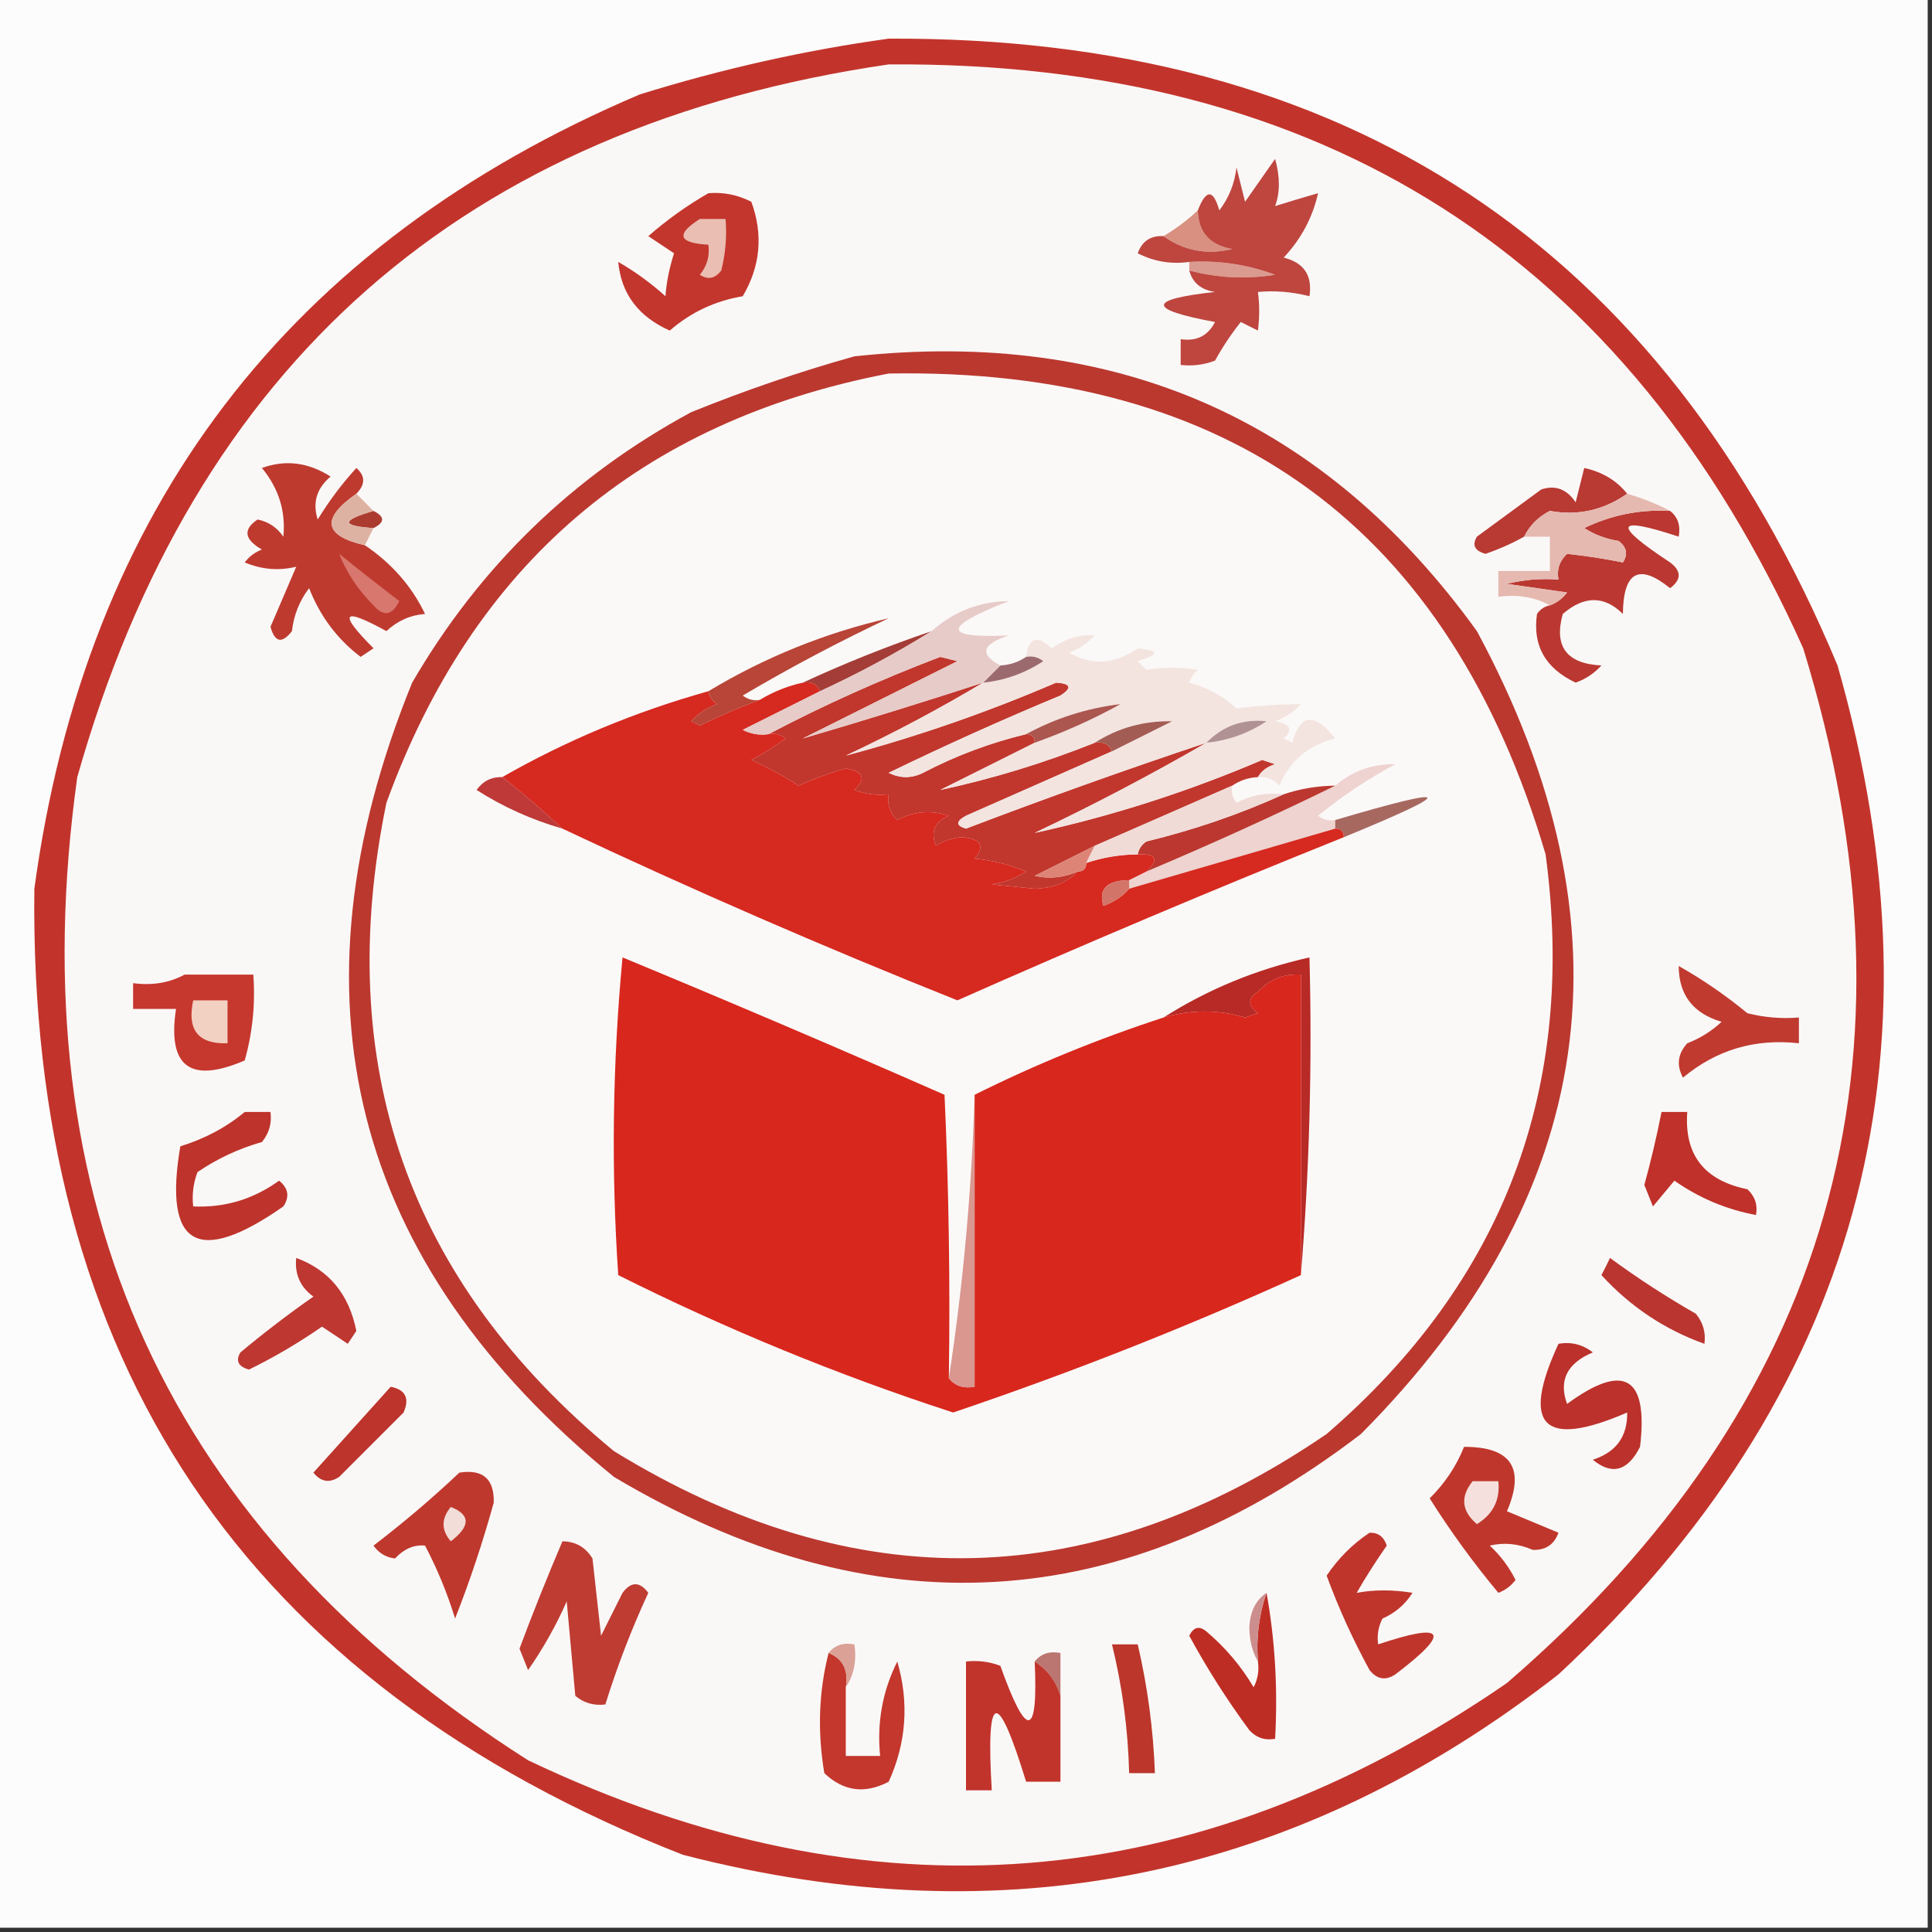 <?xml version="1.0" encoding="UTF-8"?>
<!DOCTYPE svg PUBLIC "-//W3C//DTD SVG 1.1//EN" "http://www.w3.org/Graphics/SVG/1.1/DTD/svg11.dtd">
<svg xmlns="http://www.w3.org/2000/svg" version="1.1" width="225px" height="225px" style="shape-rendering:geometricPrecision; text-rendering:geometricPrecision; image-rendering:optimizeQuality; fill-rule:evenodd; clip-rule:evenodd" xmlns:xlink="http://www.w3.org/1999/xlink">
<rect width="100%" height="100%" fill="#333333" stroke="none"/>
<g><path style="opacity:1" fill="#fdfcfc" d="M -0.5,-0.5 C 74.5,-0.5 149.5,-0.5 224.5,-0.5C 224.5,74.5 224.5,149.5 224.5,224.5C 149.5,224.5 74.5,224.5 -0.5,224.5C -0.5,149.5 -0.5,74.5 -0.5,-0.5 Z"/></g>
<g><path style="opacity:1" fill="#c2342b" d="M 103.5,4.5 C 156.722,4.25 193.555,28.584 214,77.5C 227.114,123.467 216.281,162.634 181.5,195C 151.071,218.742 117.071,225.742 79.5,216C 28.514,195.985 3.347,158.485 4,103.5C 10.028,59.249 33.528,28.416 74.5,11C 84.108,8.011 93.775,5.845 103.5,4.5 Z"/></g>
<g><path style="opacity:1" fill="#faf8f7" d="M 103.5,7.5 C 153.985,7.136 189.485,29.803 210,75.5C 224.714,123.307 213.214,163.473 175.5,196C 139.269,220.944 101.269,223.944 61.5,205C 19.567,178.288 2.067,140.121 9,90.5C 22.598,42.4 54.098,14.733 103.5,7.5 Z"/></g>
<g><path style="opacity:1" fill="#c3372c" d="M 96.5,192.5 C 98.177,193.183 98.843,194.517 98.5,196.5C 98.5,199.167 98.5,201.833 98.5,204.5C 99.833,204.5 101.167,204.5 102.5,204.5C 102.11,200.606 102.777,196.94 104.5,193.5C 105.888,198.29 105.554,202.957 103.5,207.5C 100.718,208.952 98.219,208.619 96,206.5C 95.185,201.648 95.352,196.981 96.5,192.5 Z"/></g>
<g><path style="opacity:1" fill="#bb7671" d="M 120.5,193.5 C 121.209,192.596 122.209,192.263 123.5,192.5C 123.5,194.167 123.5,195.833 123.5,197.5C 122.978,195.781 121.978,194.448 120.5,193.5 Z"/></g>
<g><path style="opacity:1" fill="#bf352c" d="M 159.5,178.5 C 160.497,178.47 161.164,178.97 161.5,180C 160.139,181.962 158.972,183.796 158,185.5C 160.042,185.123 162.209,185.123 164.5,185.5C 163.653,186.845 162.487,187.845 161,188.5C 160.517,189.448 160.351,190.448 160.5,191.5C 168.374,188.868 169.041,190.035 162.5,195C 161.365,195.749 160.365,195.583 159.5,194.5C 157.557,190.947 155.89,187.281 154.5,183.5C 155.855,181.479 157.521,179.812 159.5,178.5 Z"/></g>
<g><path style="opacity:1" fill="#be2d24" d="M 147.5,185.5 C 148.489,190.975 148.822,196.642 148.5,202.5C 147.325,202.719 146.325,202.386 145.5,201.5C 142.917,198.003 140.584,194.336 138.5,190.5C 139.002,189.479 139.668,189.312 140.5,190C 142.709,191.873 144.542,194.04 146,196.5C 146.483,195.552 146.649,194.552 146.5,193.5C 146.279,190.721 146.612,188.054 147.5,185.5 Z"/></g>
<g><path style="opacity:1" fill="#dba196" d="M 96.5,192.5 C 97.209,191.596 98.209,191.263 99.5,191.5C 99.784,193.415 99.451,195.081 98.5,196.5C 98.843,194.517 98.177,193.183 96.5,192.5 Z"/></g>
<g><path style="opacity:1" fill="#cc8e8c" d="M 147.5,185.5 C 146.612,188.054 146.279,190.721 146.5,193.5C 145.844,192.378 145.511,191.045 145.5,189.5C 145.585,187.667 146.252,186.334 147.5,185.5 Z"/></g>
<g><path style="opacity:1" fill="#bf3c33" d="M 65.5,179.5 C 67.017,179.511 68.184,180.177 69,181.5C 69.333,184.5 69.667,187.5 70,190.5C 70.833,188.833 71.667,187.167 72.5,185.5C 73.5,184.167 74.5,184.167 75.5,185.5C 73.536,189.754 71.869,194.088 70.5,198.5C 69.178,198.67 68.011,198.337 67,197.5C 66.667,193.833 66.333,190.167 66,186.5C 64.767,189.297 63.267,191.963 61.5,194.5C 61.167,193.667 60.833,192.833 60.5,192C 62.062,187.817 63.729,183.65 65.5,179.5 Z"/></g>
<g><path style="opacity:1" fill="#bf382d" d="M 53.5,171.5 C 56.243,171.077 57.577,172.244 57.5,175C 56.224,179.616 54.724,184.116 53,188.5C 52.094,185.546 50.927,182.713 49.5,180C 48.223,179.873 47.057,180.373 46,181.5C 44.941,181.37 44.108,180.87 43.5,180C 47.025,177.302 50.358,174.469 53.5,171.5 Z"/></g>
<g><path style="opacity:1" fill="#f3ddd8" d="M 52.5,175.5 C 54.807,176.405 54.807,177.738 52.5,179.5C 51.374,178.192 51.374,176.858 52.5,175.5 Z"/></g>
<g><path style="opacity:1" fill="#bf372c" d="M 170.5,168.5 C 175.984,168.481 177.65,170.981 175.5,176C 177.5,176.833 179.5,177.667 181.5,178.5C 181,179.881 180,180.547 178.5,180.5C 176.845,179.772 175.179,179.605 173.5,180C 174.743,181.154 175.743,182.488 176.5,184C 175.975,184.692 175.308,185.192 174.5,185.5C 171.589,182.01 168.922,178.344 166.5,174.5C 168.278,172.736 169.611,170.736 170.5,168.5 Z"/></g>
<g><path style="opacity:1" fill="#f5e0dd" d="M 171.5,172.5 C 172.5,172.5 173.5,172.5 174.5,172.5C 174.716,174.681 173.883,176.347 172,177.5C 170.212,175.977 170.045,174.31 171.5,172.5 Z"/></g>
<g><path style="opacity:1" fill="#bc342b" d="M 45.5,161.5 C 47.225,161.843 47.725,162.843 47,164.5C 44.5,167 42,169.5 39.5,172C 38.365,172.749 37.365,172.583 36.5,171.5C 39.522,168.147 42.522,164.813 45.5,161.5 Z"/></g>
<g><path style="opacity:1" fill="#bc312b" d="M 181.5,156.5 C 182.978,156.238 184.311,156.571 185.5,157.5C 182.5,158.758 181.5,160.758 182.5,163.5C 189.137,158.634 191.97,160.3 191,168.5C 189.56,171.335 187.727,171.835 185.5,170C 188.215,169.125 189.548,167.292 189.5,164.5C 179.736,168.736 177.07,166.07 181.5,156.5 Z"/></g>
<g><path style="opacity:1" fill="#bb382f" d="M 99.5,41.5 C 130.058,38.205 154.224,48.872 172,73.5C 190.623,108.016 186.123,139.183 158.5,167C 130.673,188.301 101.673,189.968 71.5,172C 40.886,147.047 33.053,116.214 48,79.5C 55.884,65.949 66.717,55.449 80.5,48C 86.82,45.442 93.153,43.276 99.5,41.5 Z"/></g>
<g><path style="opacity:1" fill="#be3731" d="M 34.5,146.5 C 38.32,147.903 40.653,150.736 41.5,155C 41.167,155.5 40.833,156 40.5,156.5C 39.5,155.833 38.5,155.167 37.5,154.5C 34.787,156.382 31.953,158.049 29,159.5C 27.742,159.15 27.409,158.483 28,157.5C 30.743,155.212 33.577,153.045 36.5,151C 34.963,149.89 34.297,148.39 34.5,146.5 Z"/></g>
<g><path style="opacity:1" fill="#bb3530" d="M 187.5,146.5 C 190.681,148.837 194.014,151.004 197.5,153C 198.337,154.011 198.67,155.178 198.5,156.5C 193.878,154.85 189.878,152.183 186.5,148.5C 186.863,147.817 187.196,147.15 187.5,146.5 Z"/></g>
<g><path style="opacity:1" fill="#be332b" d="M 28.5,129.5 C 29.5,129.5 30.5,129.5 31.5,129.5C 31.67,130.822 31.337,131.989 30.5,133C 27.804,133.765 25.304,134.932 23,136.5C 22.51,137.793 22.343,139.127 22.5,140.5C 26.169,140.668 29.502,139.668 32.5,137.5C 33.583,138.365 33.749,139.365 33,140.5C 23.017,147.475 19.017,145.142 21,133.5C 23.849,132.622 26.349,131.289 28.5,129.5 Z"/></g>
<g><path style="opacity:1" fill="#bf312a" d="M 193.5,129.5 C 194.5,129.5 195.5,129.5 196.5,129.5C 196.131,134.477 198.465,137.477 203.5,138.5C 204.386,139.325 204.719,140.325 204.5,141.5C 201.032,140.848 197.865,139.515 195,137.5C 194.167,138.5 193.333,139.5 192.5,140.5C 192.167,139.667 191.833,138.833 191.5,138C 192.275,135.178 192.942,132.344 193.5,129.5 Z"/></g>
<g><path style="opacity:1" fill="#c03a30" d="M 195.5,112.5 C 198.283,114.067 200.949,115.9 203.5,118C 205.473,118.495 207.473,118.662 209.5,118.5C 209.5,119.5 209.5,120.5 209.5,121.5C 204.394,120.925 199.894,122.259 196,125.5C 195.219,124.056 195.386,122.723 196.5,121.5C 198.002,120.917 199.335,120.084 200.5,119C 197.179,118.03 195.513,115.863 195.5,112.5 Z"/></g>
<g><path style="opacity:1" fill="#c6372e" d="M 21.5,113.5 C 24.167,113.5 26.833,113.5 29.5,113.5C 29.751,116.909 29.417,120.242 28.5,123.5C 22.148,126.232 19.482,124.232 20.5,117.5C 18.833,117.5 17.167,117.5 15.5,117.5C 15.5,116.5 15.5,115.5 15.5,114.5C 17.735,114.795 19.735,114.461 21.5,113.5 Z"/></g>
<g><path style="opacity:1" fill="#f3d1c2" d="M 22.5,116.5 C 23.833,116.5 25.167,116.5 26.5,116.5C 26.5,118.167 26.5,119.833 26.5,121.5C 23.09,121.616 21.756,119.95 22.5,116.5 Z"/></g>
<g><path style="opacity:1" fill="#ba3831" d="M 194.5,59.5 C 195.404,60.209 195.737,61.209 195.5,62.5C 188.058,60.041 187.725,61.041 194.5,65.5C 195.833,66.5 195.833,67.5 194.5,68.5C 190.882,65.575 189.049,66.575 189,71.5C 186.838,69.353 184.504,69.353 182,71.5C 180.948,75.293 182.448,77.293 186.5,77.5C 185.672,78.415 184.672,79.081 183.5,79.5C 179.964,77.835 178.464,75.169 179,71.5C 179.383,70.944 179.883,70.611 180.5,70.5C 181.289,70.217 181.956,69.717 182.5,69C 180.167,68.667 177.833,68.333 175.5,68C 177.473,67.504 179.473,67.338 181.5,67.5C 181.281,66.325 181.614,65.325 182.5,64.5C 184.671,64.727 186.838,65.06 189,65.5C 189.617,64.551 189.451,63.718 188.5,63C 187.062,62.781 185.729,62.281 184.5,61.5C 187.654,59.974 190.987,59.307 194.5,59.5 Z"/></g>
<g><path style="opacity:1" fill="#b93933" d="M 189.5,57.5 C 186.735,59.426 183.735,60.093 180.5,59.5C 179.145,60.188 178.145,61.188 177.5,62.5C 176.085,63.289 174.585,63.956 173,64.5C 171.743,64.15 171.409,63.483 172,62.5C 174.5,60.667 177,58.833 179.5,57C 181.135,56.46 182.468,56.96 183.5,58.5C 183.833,57.167 184.167,55.833 184.5,54.5C 186.598,54.957 188.264,55.957 189.5,57.5 Z"/></g>
<g><path style="opacity:1" fill="#e5b9b0" d="M 189.5,57.5 C 191.306,58.024 192.972,58.691 194.5,59.5C 190.987,59.307 187.654,59.974 184.5,61.5C 185.729,62.281 187.062,62.781 188.5,63C 189.451,63.718 189.617,64.551 189,65.5C 186.838,65.06 184.671,64.727 182.5,64.5C 181.614,65.325 181.281,66.325 181.5,67.5C 179.473,67.338 177.473,67.504 175.5,68C 177.833,68.333 180.167,68.667 182.5,69C 181.956,69.717 181.289,70.217 180.5,70.5C 178.735,69.539 176.735,69.205 174.5,69.5C 174.5,68.5 174.5,67.5 174.5,66.5C 176.5,66.5 178.5,66.5 180.5,66.5C 180.5,65.167 180.5,63.833 180.5,62.5C 179.5,62.5 178.5,62.5 177.5,62.5C 178.145,61.188 179.145,60.188 180.5,59.5C 183.735,60.093 186.735,59.426 189.5,57.5 Z"/></g>
<g><path style="opacity:1" fill="#ac3b2f" d="M 43.5,59.5 C 44.833,60.167 44.833,60.833 43.5,61.5C 39.711,61.263 39.711,60.596 43.5,59.5 Z"/></g>
<g><path style="opacity:1" fill="#be3a2f" d="M 41.5,57.5 C 37.361,60.39 37.695,62.39 42.5,63.5C 45.619,65.61 47.953,68.277 49.5,71.5C 47.8,71.626 46.3,72.293 45,73.5C 39.844,70.661 39.344,71.328 43.5,75.5C 43,75.833 42.5,76.167 42,76.5C 39.28,74.437 37.28,71.77 36,68.5C 34.883,69.949 34.216,71.616 34,73.5C 32.844,74.993 32.01,74.826 31.5,73C 32.504,70.65 33.504,68.316 34.5,66C 32.473,66.498 30.473,66.331 28.5,65.5C 29.025,64.808 29.692,64.308 30.5,64C 28.441,62.815 28.274,61.648 30,60.5C 31.261,60.759 32.261,61.426 33,62.5C 33.288,59.528 32.455,56.861 30.5,54.5C 33.244,53.509 35.911,53.843 38.5,55.5C 36.876,56.869 36.376,58.535 37,60.5C 38.308,58.359 39.808,56.359 41.5,54.5C 42.562,55.425 42.562,56.425 41.5,57.5 Z"/></g>
<g><path style="opacity:1" fill="#d8776d" d="M 39.5,64.5 C 41.734,66.305 44.067,68.138 46.5,70C 45.675,71.688 44.675,71.855 43.5,70.5C 41.722,68.736 40.389,66.736 39.5,64.5 Z"/></g>
<g><path style="opacity:1" fill="#deb2a3" d="M 41.5,57.5 C 42.167,58.167 42.833,58.833 43.5,59.5C 39.711,60.596 39.711,61.263 43.5,61.5C 43.167,62.167 42.833,62.833 42.5,63.5C 37.695,62.39 37.361,60.39 41.5,57.5 Z"/></g>
<g><path style="opacity:1" fill="#fbf9f8" d="M 103.5,43.5 C 143.294,42.811 168.794,61.478 180,99.5C 183.642,126.696 175.142,149.196 154.5,167C 127.285,185.604 99.619,186.271 71.5,169C 47.549,149.242 38.716,124.075 45,93.5C 55.088,65.721 74.588,49.054 103.5,43.5 Z"/></g>
<g><path style="opacity:1" fill="#b72a26" d="M 151.5,148.5 C 151.5,136.833 151.5,125.167 151.5,113.5C 149.516,113.383 147.85,114.05 146.5,115.5C 145.289,116.274 145.289,117.107 146.5,118C 146,118.167 145.5,118.333 145,118.5C 141.865,117.568 138.699,117.568 135.5,118.5C 140.664,115.216 146.331,112.882 152.5,111.5C 152.829,124.011 152.495,136.345 151.5,148.5 Z"/></g>
<g><path style="opacity:1" fill="#d8271d" d="M 110.5,160.5 C 111.209,161.404 112.209,161.737 113.5,161.5C 113.5,150.167 113.5,138.833 113.5,127.5C 120.538,123.988 127.871,120.988 135.5,118.5C 138.699,117.568 141.865,117.568 145,118.5C 145.5,118.333 146,118.167 146.5,118C 145.289,117.107 145.289,116.274 146.5,115.5C 147.85,114.05 149.516,113.383 151.5,113.5C 151.5,125.167 151.5,136.833 151.5,148.5C 138.342,154.488 124.842,159.821 111,164.5C 97.613,160.148 84.613,154.815 72,148.5C 71.167,136.153 71.334,123.82 72.5,111.5C 85.073,116.704 97.573,122.038 110,127.5C 110.5,138.495 110.667,149.495 110.5,160.5 Z"/></g>
<g><path style="opacity:1" fill="#d99790" d="M 113.5,127.5 C 113.5,138.833 113.5,150.167 113.5,161.5C 112.209,161.737 111.209,161.404 110.5,160.5C 112.159,149.705 113.159,138.705 113.5,127.5 Z"/></g>
<g><path style="opacity:1" fill="#eed3d0" d="M 155.5,95.5 C 155.5,95.833 155.5,96.167 155.5,96.5C 147.51,98.826 139.51,101.16 131.5,103.5C 131.5,103.167 131.5,102.833 131.5,102.5C 132.167,102.167 132.833,101.833 133.5,101.5C 140.995,98.343 148.328,95.01 155.5,91.5C 157.516,89.773 159.849,88.939 162.5,89C 159.31,90.712 156.31,92.712 153.5,95C 154.094,95.464 154.761,95.631 155.5,95.5 Z"/></g>
<g><path style="opacity:1" fill="#bb372f" d="M 155.5,91.5 C 148.328,95.01 140.995,98.343 133.5,101.5C 135.031,100.075 134.698,99.409 132.5,99.5C 132.611,98.883 132.944,98.383 133.5,98C 139.107,96.632 144.441,94.799 149.5,92.5C 151.435,91.85 153.435,91.517 155.5,91.5 Z"/></g>
<g><path style="opacity:1" fill="#c1372d" d="M 114.5,79.5 C 109.355,82.574 104.022,85.407 98.5,88C 106.77,85.798 114.936,82.964 123,79.5C 124.722,79.611 124.888,80.111 123.5,81C 116.75,83.806 110.083,86.806 103.5,90C 104.833,90.667 106.167,90.667 107.5,90C 111.33,88.002 115.33,86.502 119.5,85.5C 120.167,85.5 120.5,85.833 120.5,86.5C 116.86,88.32 113.193,90.153 109.5,92C 115.581,90.697 121.581,88.864 127.5,86.5C 128.492,86.328 129.158,86.662 129.5,87.5C 123.885,89.971 118.219,92.471 112.5,95C 111.304,95.654 111.304,96.154 112.5,96.5C 121.804,92.955 131.137,89.622 140.5,86.5C 134.021,90.241 127.354,93.741 120.5,97C 129.512,95.032 138.346,92.199 147,88.5C 147.5,88.667 148,88.833 148.5,89C 147.584,89.278 146.918,89.778 146.5,90.5C 145.391,90.557 144.391,90.89 143.5,91.5C 138.171,93.831 132.838,96.164 127.5,98.5C 125.22,99.64 122.886,100.807 120.5,102C 122.197,102.384 123.863,102.218 125.5,101.5C 124.306,102.777 122.64,103.444 120.5,103.5C 118.833,103.333 117.167,103.167 115.5,103C 116.938,102.781 118.271,102.281 119.5,101.5C 117.577,100.692 115.577,100.192 113.5,100C 114.741,98.513 114.241,97.68 112,97.5C 110.893,97.585 109.893,97.919 109,98.5C 108.342,96.892 108.842,95.725 110.5,95C 108.432,94.313 106.432,94.48 104.5,95.5C 103.614,94.675 103.281,93.675 103.5,92.5C 102.127,92.657 100.793,92.49 99.5,92C 100.902,90.657 100.569,89.824 98.5,89.5C 96.618,90.024 94.784,90.691 93,91.5C 91.24,90.37 89.407,89.37 87.5,88.5C 88.908,87.757 90.241,86.923 91.5,86C 90.906,85.536 90.239,85.369 89.5,85.5C 95.903,82.134 102.57,79.134 109.5,76.5C 110.167,76.667 110.833,76.833 111.5,77C 105.5,80 99.5,83 93.5,86C 100.467,83.957 107.467,81.79 114.5,79.5 Z"/></g>
<g><path style="opacity:1" fill="#a76860" d="M 156.5,97.5 C 156.5,96.833 156.167,96.5 155.5,96.5C 155.5,96.167 155.5,95.833 155.5,95.5C 169.474,91.373 169.808,92.039 156.5,97.5 Z"/></g>
<g><path style="opacity:1" fill="#d62920" d="M 93.5,79.5 C 94.492,79.328 95.158,79.662 95.5,80.5C 92.522,81.989 89.522,83.489 86.5,85C 87.448,85.483 88.448,85.65 89.5,85.5C 90.239,85.369 90.906,85.536 91.5,86C 90.241,86.923 88.908,87.757 87.5,88.5C 89.407,89.37 91.24,90.37 93,91.5C 94.784,90.691 96.618,90.024 98.5,89.5C 100.569,89.824 100.902,90.657 99.5,92C 100.793,92.49 102.127,92.657 103.5,92.5C 103.281,93.675 103.614,94.675 104.5,95.5C 106.432,94.48 108.432,94.313 110.5,95C 108.842,95.725 108.342,96.892 109,98.5C 109.893,97.919 110.893,97.585 112,97.5C 114.241,97.68 114.741,98.513 113.5,100C 115.577,100.192 117.577,100.692 119.5,101.5C 118.271,102.281 116.938,102.781 115.5,103C 117.167,103.167 118.833,103.333 120.5,103.5C 122.64,103.444 124.306,102.777 125.5,101.5C 126.167,101.5 126.5,101.167 126.5,100.5C 128.435,99.85 130.435,99.517 132.5,99.5C 134.698,99.409 135.031,100.075 133.5,101.5C 132.833,101.833 132.167,102.167 131.5,102.5C 128.903,102.533 127.903,103.533 128.5,105.5C 129.739,105.058 130.739,104.391 131.5,103.5C 139.51,101.16 147.51,98.826 155.5,96.5C 156.167,96.5 156.5,96.833 156.5,97.5C 141.341,103.583 126.341,109.917 111.5,116.5C 95.966,110.301 80.633,103.634 65.5,96.5C 63.207,94.369 60.874,92.369 58.5,90.5C 65.984,86.219 73.984,82.886 82.5,80.5C 82.611,81.117 82.944,81.617 83.5,82C 82.328,82.419 81.328,83.085 80.5,84C 80.833,84.167 81.167,84.333 81.5,84.5C 83.885,83.338 86.219,82.338 88.5,81.5C 90.049,80.559 91.716,79.892 93.5,79.5 Z"/></g>
<g><path style="opacity:1" fill="#d37468" d="M 131.5,102.5 C 131.5,102.833 131.5,103.167 131.5,103.5C 130.739,104.391 129.739,105.058 128.5,105.5C 127.903,103.533 128.903,102.533 131.5,102.5 Z"/></g>
<g><path style="opacity:1" fill="#dd8477" d="M 127.5,98.5 C 127.167,99.167 126.833,99.833 126.5,100.5C 126.5,101.167 126.167,101.5 125.5,101.5C 123.863,102.218 122.197,102.384 120.5,102C 122.886,100.807 125.22,99.64 127.5,98.5 Z"/></g>
<g><path style="opacity:1" fill="#f1dbd7" d="M 143.5,91.5 C 143.369,92.239 143.536,92.906 144,93.5C 145.699,92.594 147.533,92.261 149.5,92.5C 144.441,94.799 139.107,96.632 133.5,98C 132.944,98.383 132.611,98.883 132.5,99.5C 130.435,99.517 128.435,99.85 126.5,100.5C 126.833,99.833 127.167,99.167 127.5,98.5C 132.838,96.164 138.171,93.831 143.5,91.5 Z"/></g>
<g><path style="opacity:1" fill="#be3937" d="M 58.5,90.5 C 60.874,92.369 63.207,94.369 65.5,96.5C 61.947,95.483 58.614,93.983 55.5,92C 56.244,90.961 57.244,90.461 58.5,90.5 Z"/></g>
<g><path style="opacity:1" fill="#f3e4e0" d="M 146.5,90.5 C 146.918,89.778 147.584,89.278 148.5,89C 148,88.833 147.5,88.667 147,88.5C 138.346,92.199 129.512,95.032 120.5,97C 127.354,93.741 134.021,90.241 140.5,86.5C 131.137,89.622 121.804,92.955 112.5,96.5C 111.304,96.154 111.304,95.654 112.5,95C 118.219,92.471 123.885,89.971 129.5,87.5C 131.807,86.347 134.14,85.18 136.5,84C 133.214,83.93 130.214,84.763 127.5,86.5C 121.581,88.864 115.581,90.697 109.5,92C 113.193,90.153 116.86,88.32 120.5,86.5C 123.961,85.269 127.294,83.769 130.5,82C 126.604,82.466 122.937,83.632 119.5,85.5C 115.33,86.502 111.33,88.002 107.5,90C 106.167,90.667 104.833,90.667 103.5,90C 110.083,86.806 116.75,83.806 123.5,81C 124.888,80.111 124.722,79.611 123,79.5C 114.936,82.964 106.77,85.798 98.5,88C 104.022,85.407 109.355,82.574 114.5,79.5C 117.016,79.245 119.35,78.411 121.5,77C 120.906,76.536 120.239,76.369 119.5,76.5C 119.775,74.242 120.775,73.908 122.5,75.5C 124.078,74.359 125.744,73.859 127.5,74C 126.672,74.915 125.672,75.581 124.5,76C 127.158,77.547 129.825,77.38 132.5,75.5C 135.063,75.737 135.063,76.237 132.5,77C 132.833,77.333 133.167,77.667 133.5,78C 135.443,77.695 137.443,77.695 139.5,78C 139.043,78.414 138.709,78.914 138.5,79.5C 140.637,80.08 142.47,81.08 144,82.5C 146.508,82.181 149.008,82.014 151.5,82C 150.672,82.915 149.672,83.581 148.5,84C 150.301,84.317 150.634,84.984 149.5,86C 149.833,86.167 150.167,86.333 150.5,86.5C 151.43,83.106 153.097,82.939 155.5,86C 152.365,86.8 150.198,88.634 149,91.5C 148.329,90.748 147.496,90.414 146.5,90.5 Z"/></g>
<g><path style="opacity:1" fill="#b19294" d="M 140.5,86.5 C 142.425,84.538 144.758,83.705 147.5,84C 145.35,85.411 143.016,86.245 140.5,86.5 Z"/></g>
<g><path style="opacity:1" fill="#a35c54" d="M 129.5,87.5 C 129.158,86.662 128.492,86.328 127.5,86.5C 130.214,84.763 133.214,83.93 136.5,84C 134.14,85.18 131.807,86.347 129.5,87.5 Z"/></g>
<g><path style="opacity:1" fill="#ab564f" d="M 120.5,86.5 C 120.5,85.833 120.167,85.5 119.5,85.5C 122.937,83.632 126.604,82.466 130.5,82C 127.294,83.769 123.961,85.269 120.5,86.5 Z"/></g>
<g><path style="opacity:1" fill="#9b6a6f" d="M 119.5,76.5 C 120.239,76.369 120.906,76.536 121.5,77C 119.35,78.411 117.016,79.245 114.5,79.5C 115.167,78.833 115.833,78.167 116.5,77.5C 117.609,77.443 118.609,77.11 119.5,76.5 Z"/></g>
<g><path style="opacity:1" fill="#a43d37" d="M 108.5,73.5 C 104.361,76.072 100.027,78.405 95.5,80.5C 95.158,79.662 94.492,79.328 93.5,79.5C 98.33,77.258 103.33,75.258 108.5,73.5 Z"/></g>
<g><path style="opacity:1" fill="#b84537" d="M 88.5,81.5 C 86.219,82.338 83.885,83.338 81.5,84.5C 81.167,84.333 80.833,84.167 80.5,84C 81.328,83.085 82.328,82.419 83.5,82C 82.944,81.617 82.611,81.117 82.5,80.5C 89.069,76.547 96.069,73.714 103.5,72C 97.675,74.745 92.008,77.745 86.5,81C 87.094,81.464 87.761,81.631 88.5,81.5 Z"/></g>
<g><path style="opacity:1" fill="#e7cbc8" d="M 116.5,77.5 C 115.833,78.167 115.167,78.833 114.5,79.5C 107.467,81.79 100.467,83.957 93.5,86C 99.5,83 105.5,80 111.5,77C 110.833,76.833 110.167,76.667 109.5,76.5C 102.57,79.134 95.903,82.134 89.5,85.5C 88.448,85.65 87.448,85.483 86.5,85C 89.522,83.489 92.522,81.989 95.5,80.5C 100.027,78.405 104.361,76.072 108.5,73.5C 111.077,71.21 114.077,70.044 117.5,70C 109.707,73.029 109.707,74.363 117.5,74C 114.358,75.018 114.024,76.185 116.5,77.5 Z"/></g>
<g><path style="opacity:1" fill="#c3362d" d="M 82.5,22.5 C 84.262,22.357 85.929,22.691 87.5,23.5C 88.897,27.324 88.564,30.991 86.5,34.5C 83.275,35.041 80.441,36.374 78,38.5C 74.34,36.87 72.34,34.203 72,30.5C 73.973,31.64 75.807,32.973 77.5,34.5C 77.61,32.902 77.943,31.235 78.5,29.5C 77.5,28.833 76.5,28.167 75.5,27.5C 77.724,25.566 80.058,23.899 82.5,22.5 Z"/></g>
<g><path style="opacity:1" fill="#db9a8f" d="M 138.5,31.5 C 138.5,31.167 138.5,30.833 138.5,30.5C 141.941,30.301 145.274,30.801 148.5,32C 145.132,32.543 141.799,32.376 138.5,31.5 Z"/></g>
<g><path style="opacity:1" fill="#d99081" d="M 139.5,24.5 C 139.561,27.049 140.894,28.549 143.5,29C 140.562,29.712 137.896,29.212 135.5,27.5C 136.926,26.659 138.26,25.659 139.5,24.5 Z"/></g>
<g><path style="opacity:1" fill="#eabeb3" d="M 81.5,25.5 C 82.5,25.5 83.5,25.5 84.5,25.5C 84.662,27.527 84.496,29.527 84,31.5C 83.282,32.451 82.449,32.617 81.5,32C 82.337,30.989 82.67,29.822 82.5,28.5C 78.995,28.306 78.662,27.306 81.5,25.5 Z"/></g>
<g><path style="opacity:1" fill="#be463f" d="M 138.5,31.5 C 141.799,32.376 145.132,32.543 148.5,32C 145.274,30.801 141.941,30.301 138.5,30.5C 136.396,30.799 134.396,30.466 132.5,29.5C 133.005,28.081 134.005,27.415 135.5,27.5C 137.896,29.212 140.562,29.712 143.5,29C 140.894,28.549 139.561,27.049 139.5,24.5C 140.462,22.014 141.295,22.014 142,24.5C 143.117,23.051 143.784,21.384 144,19.5C 144.333,20.833 144.667,22.167 145,23.5C 146.167,21.833 147.333,20.167 148.5,18.5C 149.081,20.595 149.081,22.428 148.5,24C 150.044,23.513 151.71,23.013 153.5,22.5C 152.874,25.315 151.54,27.815 149.5,30C 151.863,30.588 152.863,32.089 152.5,34.5C 150.488,33.986 148.488,33.819 146.5,34C 146.694,35.43 146.694,36.93 146.5,38.5C 145.833,38.167 145.167,37.833 144.5,37.5C 143.376,38.914 142.376,40.414 141.5,42C 140.207,42.49 138.873,42.657 137.5,42.5C 137.5,41.5 137.5,40.5 137.5,39.5C 139.346,39.778 140.68,39.111 141.5,37.5C 133.576,36.038 133.576,34.871 141.5,34C 139.881,33.764 138.881,32.931 138.5,31.5 Z"/></g>
<g><path style="opacity:1" fill="#bc362b" d="M 129.5,191.5 C 130.5,191.5 131.5,191.5 132.5,191.5C 133.648,196.43 134.315,201.43 134.5,206.5C 133.5,206.5 132.5,206.5 131.5,206.5C 131.374,201.414 130.707,196.414 129.5,191.5 Z"/></g>
<g><path style="opacity:1" fill="#c1342b" d="M 120.5,193.5 C 121.978,194.448 122.978,195.781 123.5,197.5C 123.5,200.833 123.5,204.167 123.5,207.5C 122.167,207.5 120.833,207.5 119.5,207.5C 116.141,196.544 114.808,196.878 115.5,208.5C 114.5,208.5 113.5,208.5 112.5,208.5C 112.5,203.5 112.5,198.5 112.5,193.5C 113.873,193.343 115.207,193.51 116.5,194C 119.578,202.609 120.911,202.443 120.5,193.5 Z"/></g>
</svg>
